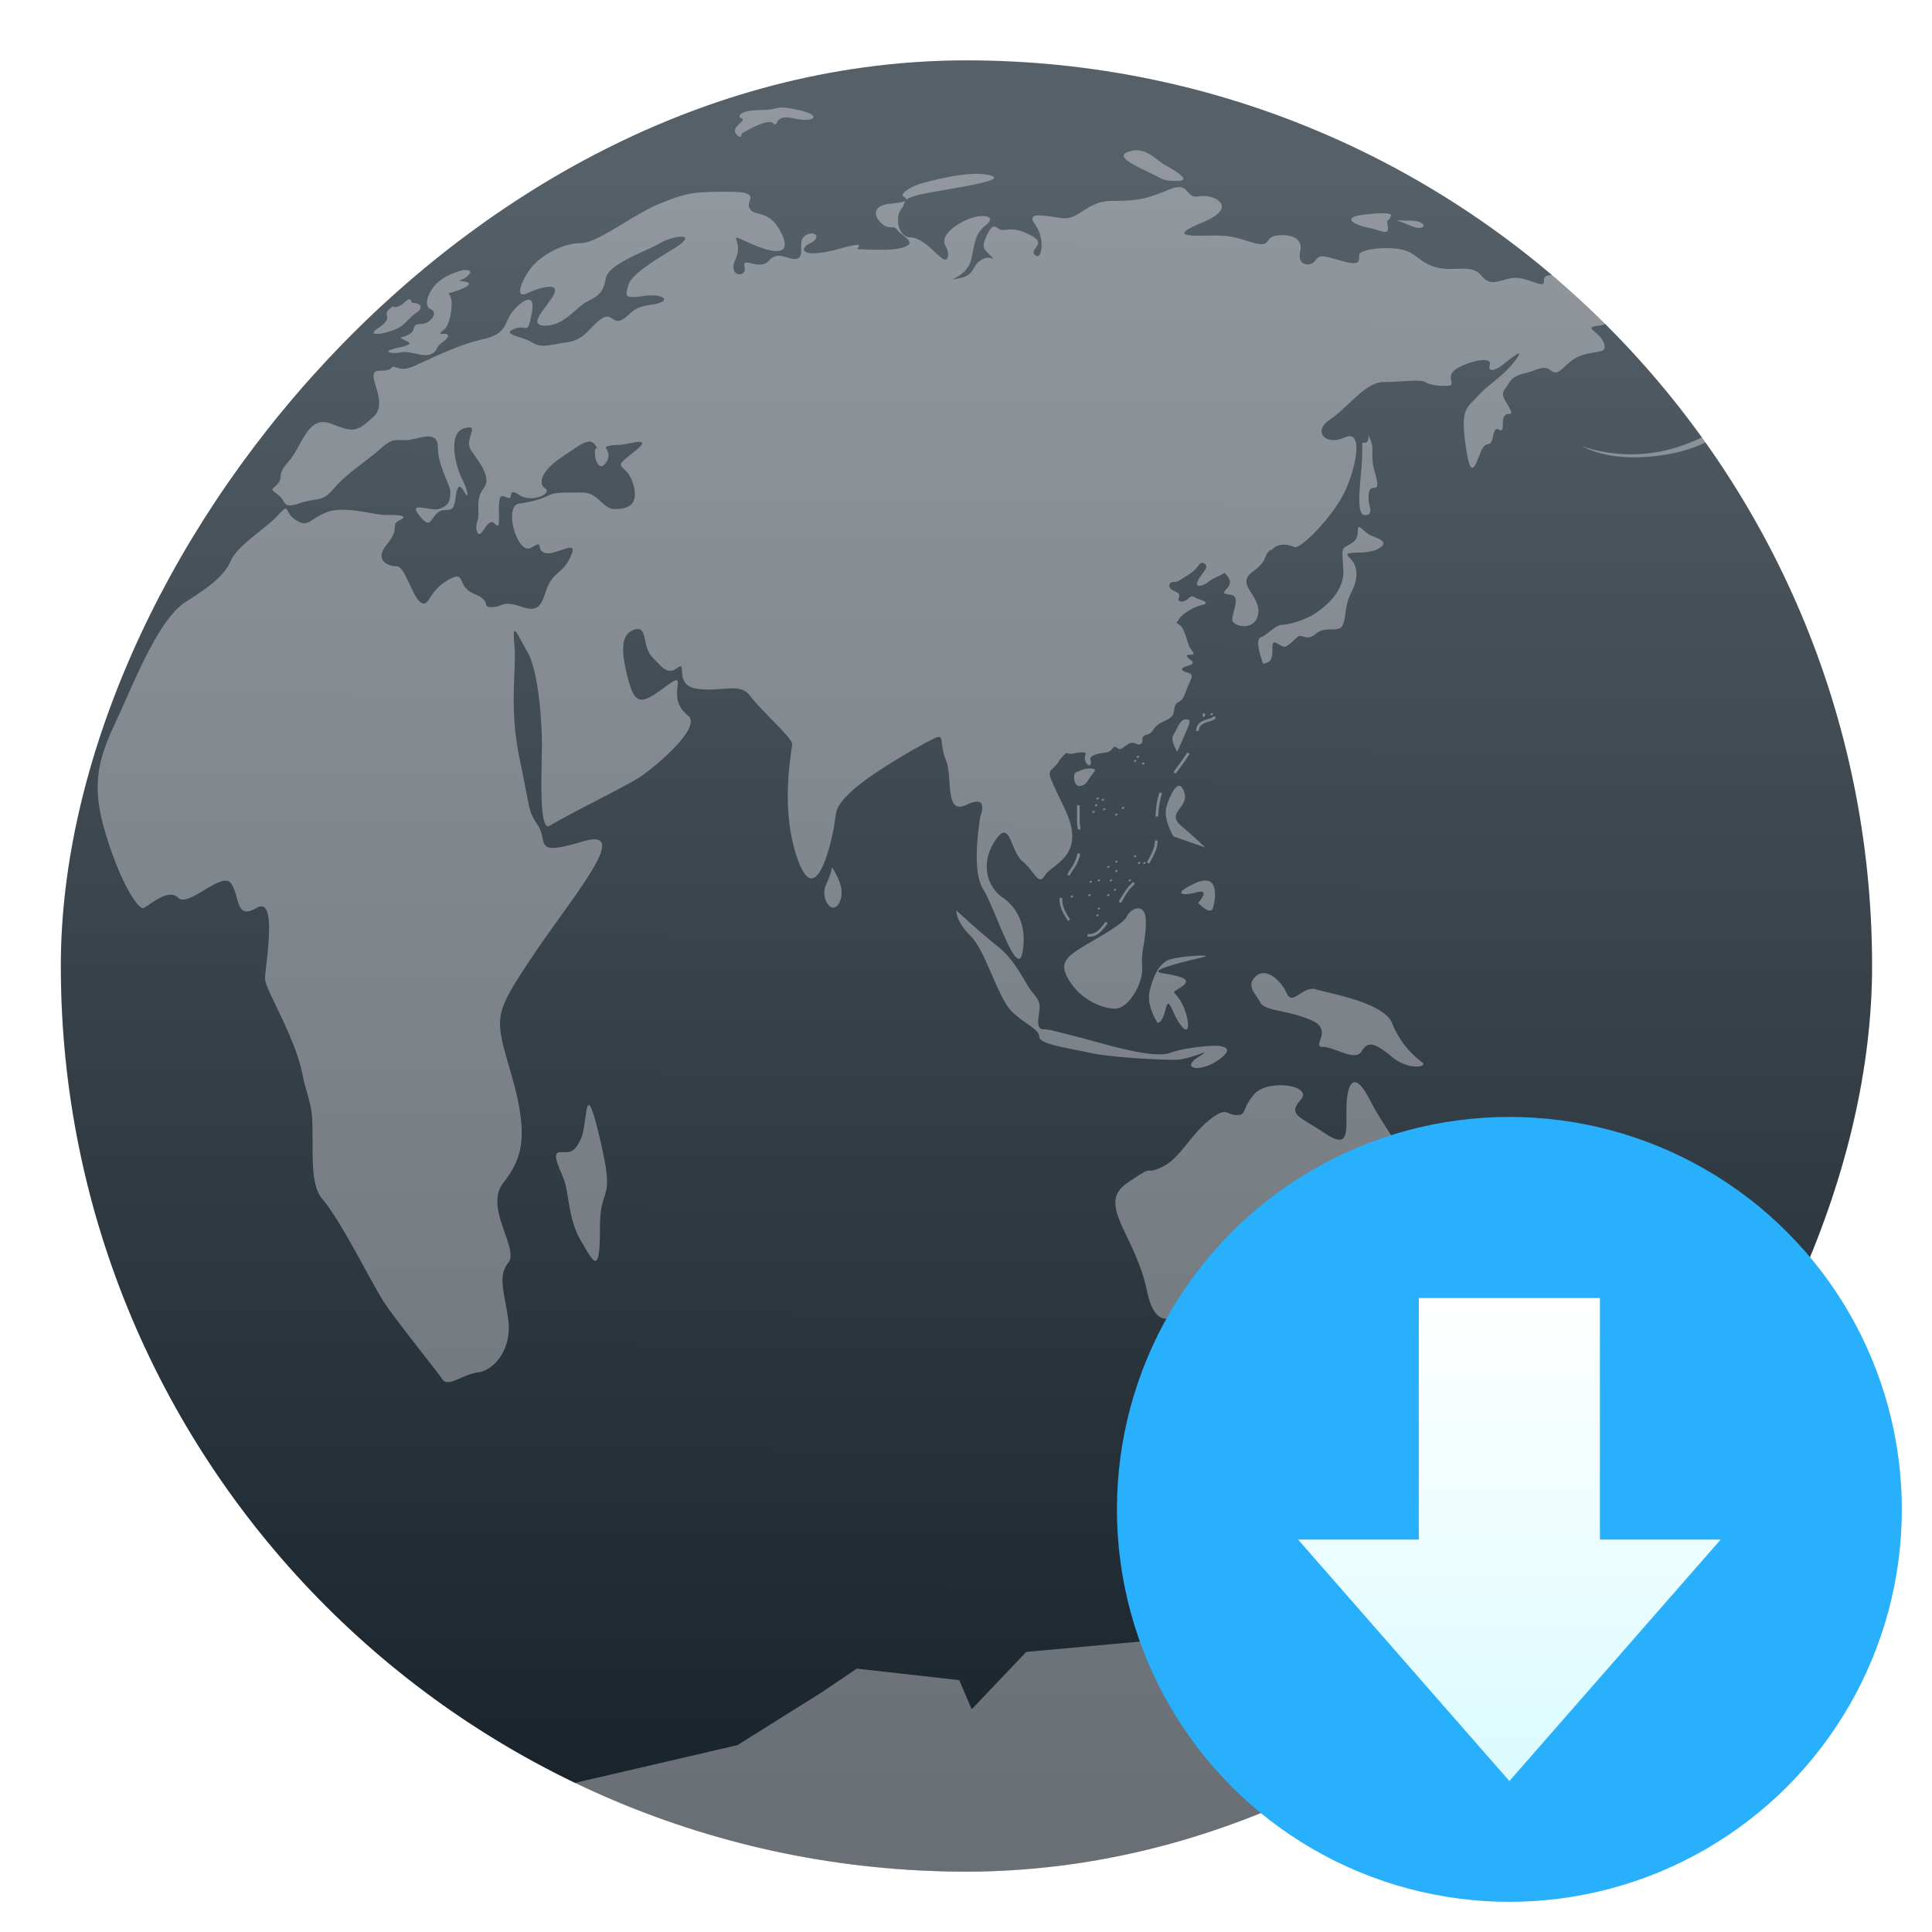 <svg xmlns="http://www.w3.org/2000/svg" width="64" height="64"><defs><linearGradient id="b" x1="408.58" x2="408.43" y1="543.13" y2="506.31" gradientTransform="matrix(1.5 0 0 1.5 -644.87 -753.7)" gradientUnits="userSpaceOnUse"><stop offset="0" stop-color="#18222a"/><stop offset="1" stop-color="#566069"/></linearGradient><linearGradient id="d" x1="50" x2="50" y1="37" y2="63" gradientTransform="matrix(1.5 0 0 1.5 -580.84 -753.7)" gradientUnits="userSpaceOnUse"><stop offset="0" stop-color="#026ddc"/><stop offset="1" stop-color="#28b0fd"/></linearGradient><linearGradient id="f" x1="50" x2="50" y1="43" y2="59" gradientUnits="userSpaceOnUse"><stop offset="0" stop-color="#fff"/><stop offset="1" stop-color="#dafbff"/></linearGradient><filter id="a" width="1.072" height="1.072" x="-.036" y="-.036" color-interpolation-filters="sRGB"><feGaussianBlur stdDeviation=".6"/></filter><filter id="c" width="1.12" height="1.12" x="-.06" y="-.06" color-interpolation-filters="sRGB"><feGaussianBlur stdDeviation=".65"/></filter><filter id="e" width="1.129" height="1.113" x="-.064" y="-.056" color-interpolation-filters="sRGB"><feGaussianBlur stdDeviation=".375"/></filter></defs><rect width="40" height="40" x="-428.57" y="503.8" filter="url(#a)" opacity=".25" rx="20" transform="matrix(-1.5 0 0 1.5 -580.84 -753.7)"/><rect width="60" height="60" x="-62.015" y="2" fill="url(#b)" rx="30" transform="scale(-1 1)"/><path fill="#fff" d="M25.865 3.563c-.183.008-.23.08-.64.08-.659 0-.846.197-.659.277.187.08-.366.278-.183.51.182.231.183 0 .183 0s.84-.528 1.045-.35c.205.178-.009-.32.672-.16.68.16 1-.095.164-.277-.314-.069-.472-.086-.582-.08zm11.781 1.415a.787.787 0 0 0-.186.026c-.52.129-.11.365.522.668.632.302.528.316 1.018.32.493 0-.04-.32-.377-.508-.296-.163-.566-.51-.977-.505zm-5.42.784c-.573.02-1.216.189-1.58.279-.485.12-.84.387-.725.463.116.08.28.173-.427.244-.703.071-.493.507-.248.69.249.182.356 0 .48.183.125.182.636.382.272.547-.36.165-1.349.088-1.55.088-.2 0 .468-.32-.702 0s-1.309-.004-.909-.2c.405-.195.144-.44-.154-.257-.298.182.01.711-.289.773-.298.063-.593-.298-.922.063-.329.36-.902-.173-.808.205.093.378-.587.346-.293-.268.293-.614-.402-.911.47-.515.872.391 1.42.396 1.024-.37-.396-.765-.846-.494-1.024-.765-.182-.271.458-.57-.699-.57-1.16 0-1.374.027-2.281.392-.908.365-2.047 1.313-2.639 1.313-.591 0-1.294.409-1.605.787-.312.378-.61 1.089-.153.87.459-.217 1.146-.386.852.095-.294.48-.85.978-.24.978s1.018-.618 1.379-.8c.355-.179.528-.281.613-.766.084-.49 1.37-.906 1.793-1.164.422-.258 1.384-.388.428.199-.957.587-1.398.898-1.483 1.223-.08.324-.155.42.512.326.667-.094.988.18.285.283-.703.102-.64.286-.975.49-.338.205-.352-.276-.73 0s-.528.677-1.115.762c-.587.084-.837.204-1.166 0-.325-.205-1.024-.26-.588-.442.436-.182.441.268.588-.533.147-.8-.432-.32-.672 0-.24.32-.138.686-.916.864-.779.177-1.464.514-1.95.732-.484.218-.635.317-.933.219-.298-.098 0 .101-.578.101s.375 1.02-.2 1.531c-.573.512-.646.513-1.411.22-.765-.294-.952.755-1.383 1.236-.432.48-.174.519-.365.746-.192.226-.294.152 0 .375.293.222.121.484.726.279.605-.205.724-.005 1.133-.494.41-.49 1.056-.88 1.496-1.276.44-.4.534-.316.881-.316s1.059-.396 1.059.227.414 1.249.414 1.494c0 .244-.037.44-.344.546-.307.112-1.076-.274-.693.215.387.49.354.147.617-.08.267-.227.513.115.584-.427.07-.548.151-.512.302-.254.152.253.143.005-.08-.44-.222-.445-.48-1.526.08-1.678.56-.15-.022.348.213.717.236.37.716.893.422 1.276-.293.382-.106.82-.199 1.064-.093.245-.013.507.094.436.107-.071.285-.52.463-.342.178.178.15.07.15-.477s.108-.436.299-.365c.191.071-.032-.378.373-.098s1.112-.048.863-.212c-.249-.165-.124-.583.512-1.014.636-.436.96-.696 1.133-.438.178.258 0-.027 0 .258 0 .285.143.61.347.362.138-.165.138-.344 0-.536.098-.053.246-.078.446-.078.298 0 1.253-.347.47.258-.783.605-.222.289 0 1.027.223.739-.213.84-.609.84s-.542-.547-1.066-.547c-.525 0-.895-.014-1.1.084-.205.098-.458.206-.996.282-.538.075-.054 1.743.404 1.459.458-.285.112.08.46.177.346.098 1.11-.494.857.08-.254.574-.494.512-.725.926-.231.414-.177 1.032-.885.787-.707-.244-.628 0-1.015 0-.387 0 .05-.173-.582-.435-.632-.263-.236-.825-.881-.455-.645.369-.605.9-.881.744-.276-.156-.538-1.205-.8-1.205-.263 0-.792-.17-.329-.735s.08-.624.422-.793c.347-.173-.12-.174-.498-.174s-1.366-.327-1.953-.078c-.592.254-.573.501-.987.252-.413-.253-.187-.618-.588-.174-.4.445-1.334.988-1.574 1.522s-.743.878-1.504 1.367c-.76.49-1.455 2.055-2.033 3.367-.578 1.313-1.191 2.21-.68 4.047.512 1.837 1.156 2.781 1.325 2.719.169-.062.819-.68 1.148-.342.33.343 1.437-.878 1.744-.486.307.391.137 1.256.858.824.72-.431.277 1.96.277 2.334 0 .374 1 1.914 1.25 3.227.089.467.292.907.314 1.459.045 1.005-.092 2.121.33 2.615.654.77 1.672 2.869 2.073 3.465.4.596 1.704 2.216 1.904 2.51.196.293.628-.143 1.184-.223.556-.076 1.121-.792 1.006-1.717-.116-.925-.374-1.45 0-1.918.373-.467-.816-1.815-.166-2.646.649-.832.837-1.57.277-3.545-.56-1.97-.647-1.95.67-3.93 1.317-1.975 3.377-4.341 1.691-3.834-1.69.507-1.135.028-1.486-.52-.351-.547-.232-.404-.606-2.18-.373-1.77-.101-2.99-.181-3.825-.08-.832.084-.352.435.253.352.605.477 2.217.477 3.04s-.116 2.962.262 2.712c.378-.249 2.527-1.317 2.963-1.597.435-.28 2.113-1.65 1.615-2.051-.498-.4-.338-.845-.338-1.094 0-.253-.41.182-.846.436-.436.258-.614.155-.797-.543-.182-.699-.324-1.446.174-1.637.498-.191.268.534.62.898.35.36.507.605.845.356.338-.25-.156.575.644.695.801.12 1.41-.223 1.752.23.339.459 1.397 1.403 1.397 1.595 0 .19-.413 2.05.152 3.74.565 1.69 1.032-.046 1.192-.78.16-.734-.013-.795.636-1.4.65-.605 2.299-1.535 2.704-1.73.404-.196.166.12.406.703.24.582-.053 1.832.672 1.49.485-.227.64-.094.466.4-.182 1.21-.147 2.005.102 2.4.378.588 1.125 3.018 1.299 2.089.169-.93-.217-1.522-.662-1.825-.45-.298-.774-1.058-.258-1.86.516-.804.506.316.92.663.414.347.525.837.748.463.222-.374 1.401-.636.654-2.197-.747-1.566-.53-1.041-.18-1.602a1.27 1.27 0 0 1 .237-.258c.07.045.143.045.277.014.174-.04.405-.046.356.039-.05.08-.032.262.07.338.102.08.12-.054.09-.16-.031-.107.143-.186.365-.217.218-.031.275-.04.36-.15.084-.112.111-.05.204 0 .094.048.147-.05.338-.16.192-.112.285.084.405 0 .12-.085-.049-.237.187-.303.236-.067.182-.189.387-.34.138-.103.35-.142.47-.293.054-.071.05-.24.087-.324.044-.116.155-.13.222-.205.085-.094.125-.246.192-.415.12-.302.244-.413 0-.48-.245-.067-.24-.152 0-.223.24-.07.194-.127.074-.22-.12-.094-.143-.147 0-.147.142 0 .17-.015.04-.18-.128-.164-.183-.653-.357-.79-.173-.138-.137-.05-.052-.196.084-.147.423-.4.761-.48.338-.08-.036-.175-.152-.22-.116-.044-.152-.137-.285 0-.134.139-.373.134-.324 0 .044-.137.044-.163-.174-.26-.218-.103-.143-.286 0-.286s.115 0 .498-.24c.382-.24.333-.436.498-.387.227.13-.016.268-.172.557-.156.293.15.212.328.07.178-.142.353-.183.49-.271l.05-.028c.19.174.233.335.107.48-.227.259-.112.178.15.258.263.08 0 .576 0 .807s.77.412.86-.197c.084-.61-.759-.96-.194-1.38.547-.404.332-.496.588-.72.02.007.05-.011.107-.06.018-.015.03-.03.045-.045.25-.133.48-.072.655 0 .204.084 1.28-1.024 1.662-1.824.378-.806.645-2.096 0-1.807-.645.29-1.067-.21-.489-.592s1.18-1.244 1.776-1.244c.596 0 1.208-.102 1.377 0 .169.102.49.14.775.123.285-.022-.17-.337.328-.6.499-.262 1.117-.355 1.041-.097-.075.258.174.204.432 0 .258-.205.797-.642.396-.121-.395.52-.87.762-1.222 1.158-.352.396-.58.382-.41 1.605.169 1.224.301.743.502.258.2-.485.315-.044.418-.56.102-.516.316.147.316-.39 0-.54.388-.158.25-.456-.138-.298-.351-.47-.178-.693.178-.223.164-.4.645-.516.48-.116.614-.294.894-.08.28.213.449-.313.969-.504s.925-.038.756-.443c-.17-.405-.733-.486-.123-.557a.421.421 0 0 0 .197-.068 30.052 30.052 0 0 0-1.75-1.602c-.248.007-.299.036-.299.219 0 .267-.622-.223-1.111-.111-.49.11-.669.258-.984-.116-.32-.373-.925-.08-1.512-.261-.587-.183-.609-.49-1.16-.588-.552-.098-1.354.013-1.354.195s.063.379-.596.187c-.653-.186-.708-.204-.859 0-.151.205-.614.179-.498-.306.111-.485-.373-.578-.773-.53-.4.05-.191.387-.707.258s-.655-.257-1.34-.257-1.664.08-.414-.436.365-.952-.12-.863c-.484.089-.267-.526-1.005-.219-.743.307-1.028.37-1.873.37-.846 0-1.084.64-1.649.57-.565-.067-1.232-.241-.898.212.333.454.231 1.21 0 1.014-.231-.196.42-.36-.131-.648-.547-.29-.738-.182-.947-.182-.21 0-.277-.352-.526.182-.235.5-.013.461.227.783a.348.348 0 0 0-.338-.01c-.436.205-.216.533-.813.645-.596.11.277 0 .415-.645.137-.645.127-.832.505-1.139.379-.307-.24-.404-.836-.07s-.63.636-.515.8c.111.165.111.534-.098.409-.204-.125-.663-.711-1.072-.711-.41 0-.525-.668-.307-.94.218-.27-.117-.359 1.07-.568 1.188-.209 2.488-.414 1.838-.556a2.202 2.202 0 0 0-.537-.04zM45.75 7.066a6.734 6.734 0 0 0-.504.038c-.867.088-.396.343.084.44.48.094.714.307.63-.12-.022-.109.015-.154.089-.162-.02-.014-.023-.03-.002-.055.07-.08.072-.15-.297-.14zm.506.23c.252.077.592.253.748.253.276 0 .173-.236-.271-.24a10.094 10.094 0 0 1-.477-.012zm-30.863 1.65c-.08 0-.53.106-.863.386-.334.28-.529.819-.262.912.258.098 0 .49-.33.49-.334 0-.132.182-.363.328-.236.147-.415.082-.215.184.204.102.397.15-.2.28-.596.128-.16.208.133.146.294-.062.721.174.975.062.254-.11.13-.212.383-.39.253-.183.23-.285.066-.285s-.182 0 0-.147c.183-.151.284-.748.23-1.002-.053-.253-.199-.154.108-.252s.69-.272.338-.33c-.351-.058-.097 0 .103-.191.2-.192-.023-.192-.103-.192zm-1.832.97c-.102 0-.204.2-.418.248-.214.053 0-.125-.25.084-.25.21.193.25-.363.62-.556.368.555.151.836-.12.28-.271.27-.276.466-.418.196-.142.076-.289-.093-.289-.17 0-.076-.125-.178-.125zm31.775 4.502c.004.169-.04.248-.125.248-.13 0-.063-.059-.094.582-.03.64-.23 1.816.094 1.816.325 0 .125-.276.125-.552s.049-.352.191-.352c.143 0 .116-.164 0-.578-.115-.414-.04-.675-.076-.84a1.762 1.762 0 0 0-.115-.324zm11.057.064a6.29 6.29 0 0 1-.711.291 5.057 5.057 0 0 1-3.3 0c.747.379 1.693.471 2.841.28.532-.09.945-.237 1.29-.403l-.12-.168zm-11.381 2.98c-.022.01-.033.047-.033.128 0 .325-.169.38-.356.492-.187.111-.167.109-.123.79.045.68-.552 1.2-.926 1.444-.373.245-.913.383-1.113.383-.2 0-.489.341-.693.412-.138.045-.115.339.072.877.125-.026.199-.061.234-.101.08-.116.077-.335.077-.473 0-.334.315.089.453 0s.205-.156.361-.303c.156-.146.298.148.61-.105.31-.254.556-.094.8-.192.24-.097.125-.69.383-1.183.258-.494.227-.895-.062-1.166-.29-.267.505-.059.923-.268.419-.209.122-.332-.168-.443-.216-.083-.374-.317-.44-.291zm-5.13 6.163c-.063 0-.045.152 0 .125.044-.027.061-.125 0-.125zm.257 0c-.054 0-.05.094 0 .063.053-.027.058-.063 0-.063zm.086.094a.428.428 0 0 1-.174.09.544.544 0 0 0-.045.013c-.262.08-.364.164-.387.39l.088.01c.022-.182.095-.245.326-.316a.193.193 0 0 1 .04-.013.495.495 0 0 0 .209-.104l-.057-.07zm-.944.111c-.106 0-.2.098-.285.285-.035.071-.083.156-.136.254-.054.098-.01.275.136.533.076-.164.174-.378.285-.64.17-.392.16-.427 0-.432zm.053 1.094c-.124.191-.28.41-.463.65l.073.053c.186-.24.342-.459.466-.654l-.076-.05zm-1.64.115c-.054 0-.05.094 0 .063.053-.027.057-.063 0-.063zm-.09.135c-.054 0-.05.094 0 .062.053-.026.058-.062 0-.062zm.267.088c-.053 0-.049.093 0 .062.054-.026.058-.062 0-.062zm-1.765.195c-.25 0-.38.108-.41.108-.032 0-.165.036-.098.312s.334.123.383.06c.049-.062.125-.19.205-.292.08-.103.169-.188-.08-.188zm2.97.578c-.162-.032-.344.39-.431.674-.076.254 0 .587.226.996l1.055.37a14.976 14.976 0 0 0-.783-.704c-.552-.467.266-.597.084-1.13-.046-.134-.096-.195-.15-.206zm-.662.211c-.08.214-.12.476-.138.8l.09.005c.017-.316.057-.569.132-.774l-.084-.03zm-2.054.174c-.054 0-.05.092 0 .06.053-.026.057-.06 0-.06zm.177.043c-.053 0-.049.094 0 .062.054-.026.058-.062 0-.062zm-.222.178c-.054 0-.05.093 0 .062.053-.026.057-.062 0-.062zm-.637.037v.568c0 .018.003.045.008.094 0 .009.006.018.006.031 0 .018.004.026.004.035.004.027.005.054.01.076l.087-.01a.491.491 0 0 0-.008-.08c0-.008-.005-.017-.005-.035-.005-.013-.004-.018-.004-.027v-.004c-.005-.04-.01-.066-.01-.08v-.568h-.088zm1.525.053c-.053 0-.049.093 0 .062.054-.027.058-.062 0-.062zm-.623.044c-.053 0-.049.094 0 .063.054-.027.058-.063 0-.063zm-.355.088c-.054 0-.05.094 0 .063.053-.027.058-.063 0-.063zm.756.09c-.054 0-.05.094 0 .063.053-.027.058-.063 0-.063zm1.277.889c-.005.062-.01.106-.01.146-.026.134-.12.343-.258.578l.077.045c.142-.244.24-.458.267-.609.005-.04.01-.094.014-.156l-.09-.004zm-2.563.424a1.314 1.314 0 0 1-.173.435 2.942 2.942 0 0 0-.168.268l.074.043c.049-.09.104-.173.166-.262.093-.133.156-.289.191-.467l-.09-.017zm1.909.066c-.054 0-.05.094 0 .063.053-.027.058-.063 0-.063zm-.623.178c-.054 0-.05.094 0 .062.053-.026.057-.062 0-.062zm.756.045c-.054 0-.05.093 0 .062.053-.026.057-.062 0-.062zm.177 0c-.053 0-.049.093 0 .062.054-.026.058-.062 0-.062zm-1.199.133c-.053 0-.049.093 0 .062.053-.027.058-.062 0-.062zm-9.16.035c0 .11-.066.311-.195.592-.196.427.194 1.04.439.595.16-.298.08-.694-.244-1.187zm9.426.1c-.054 0-.05.091 0 .06.053-.027.057-.06 0-.06zm-.578.31c-.054 0-.05.094 0 .062.053-.026.057-.062 0-.062zm.4 0c-.053 0-.049.094 0 .062.053-.026.058-.062 0-.062zm.623 0c-.053 0-.049.094 0 .062.053-.026.058-.062 0-.062zm2.545.037a.704.704 0 0 0-.356.078c-.796.356-.476.446 0 .317.316-.085.342.03.075.345.275.276.44.33.494.156.065-.206.175-.852-.213-.896zm-3.836.008c-.053 0-.049.093 0 .062.053-.026.058-.062 0-.062zm1.394.035a.708.708 0 0 1-.093.102c-.125.133-.201.25-.38.552l.077.045c.169-.293.243-.41.363-.535.031-.031.069-.065.1-.105l-.067-.059zm-.591.232c-.054 0-.05.092 0 .06.053-.026.057-.06 0-.06zm-.846.176c-.053 0-.049.094 0 .063.053-.027.058-.063 0-.063zm.623 0c-.053 0-.049.094 0 .063.053-.027.058-.063 0-.063zm-1.201.045c-.054 0-.05.094 0 .063.053-.027.058-.063 0-.063zm-.414.076a.95.95 0 0 0 .076.41c.053.112.123.236.203.356l.072-.049a2.096 2.096 0 0 1-.195-.344.84.84 0 0 1-.066-.369l-.09-.004zm1.302.324c-.053 0-.048.094 0 .063.054-.027.058-.063 0-.063zm1.295.024c-.14.002-.298.123-.369.27-.142.293-1.192.815-1.65 1.126-.458.307-.578.537-.2 1.084.374.552 1.023.842 1.467.842.445 0 .935-.85.891-1.388-.044-.539.123-.832.123-1.49 0-.33-.122-.446-.262-.444zm-6.013.074c0 .25.163.534.488.863.49.499.894 2.074 1.375 2.51.48.436.877.56.877.805s.924.369 1.672.533c.747.16 2.292.233 2.83.233.538 0 1.351-.469.76-.086-.592.382.067.526.685.086.619-.44 0-.45 0-.463 0-.014-1.005.012-1.601.23-.596.218-2.233-.315-3.096-.533-.863-.218-.925-.244-1.094-.244-.169 0-.232-.111-.156-.56.075-.45-.156-.527-.352-.843-.195-.315-.511-.946-1.01-1.337-.333-.263-.791-.66-1.378-1.194zm4.675.125c-.053 0-.048.094 0 .063.054-.027.058-.063 0-.063zm.266.244c-.053.067-.107.14-.16.201-.138.165-.28.226-.432.2l-.013.09c.182.03.356-.046.511-.233.058-.067.111-.136.164-.203l-.07-.055zm3.23 1.123c-.275-.006-1.048.056-1.238.19-.253.178-.399.468-.523.94-.085.31-.002.679.252 1.097.098 0 .191-.156.271-.467.12-.471.189.161.518.57.329.41.253-.334 0-.779-.254-.445-.378-.262 0-.516.378-.253-.001-.35-.633-.453-.632-.098 1.193-.481 1.424-.552.058-.018.021-.027-.07-.03zm2.028.58a.368.368 0 0 0-.28.104c-.346.316-.001.574.141.863.143.29.882.249 1.674.582.792.334 0 .895.4.895.396 0 1.082.507 1.291.142.21-.36.454-.263 1.01.196.556.458 1.209.32.987.17a2.995 2.995 0 0 1-.987-1.288c-.276-.694-2.07-.987-2.52-1.125-.449-.137-.781.562-.968.14-.14-.318-.454-.66-.748-.679zm3.006 3.614c-.201-.016-.287.41-.287.92 0 .814.066 1.296-.735.757-.8-.538-1.223-.591-.783-1.09.44-.498-1.099-.703-1.539-.187-.44.516-.23.69-.582.69-.351 0-.311-.329-.947.2-.636.53-.935 1.254-1.553 1.534-.618.28-.117-.177-1.13.521-1.024.703.272 1.695.663 3.573.392 1.877 1.454.329 2.024.16.569-.17.943-1.028 2.53-.365 1.589.662 1.157.657 1.46.968.302.312 1.37 1.104 1.935.989.565-.12 1.054-.215 1.223-.825.169-.609 1.281-1.827.734-3.085-.547-1.26-1.967-3.082-2.523-4.172-.209-.41-.37-.579-.49-.588zm-25.385.756c-.11.006-.113.803-.26 1.117-.231.502-.386.445-.684.445s-.062.443.116.893c.178.449.137 1.313.568 2.043.431.73.629 1.168.629-.393s.53-.746 0-2.988c-.199-.841-.303-1.121-.37-1.117zm33.582 6.757c-.058.01-.029.14.092.387.275.356.334.672.173.943-.24.41-.107.28.067.44.173.156.075.233 0 .326-.076.093-.07.454.285 0 .356-.454.191-.562.383-.562.191 0 .426-.552.185-.467-.235.084-.498.081-.498-.092 0-.174-.007-.437-.074-.219-.067.218-.09.08-.187-.142-.098-.223-.094-.445-.338-.582-.04-.024-.069-.035-.088-.032zm-.178 1.985c-.037-.012-.113.028-.27.203-.413.471.176.054-.412.472-.587.419-1.272.966-.93 1.135.343.17.65.169.93-.254.274-.412.564-.512.66-.517-.043-.013-.104-.082.079-.367.289-.445.066-.672 0-.56-.042.071.004-.093-.057-.112zm-6.932.004c-.436 0-.32.115 0 .56.32.445.24.396.48.112.241-.285-.044-.672-.48-.672zm-3.398 8.59-8.582.779-1.807 1.902-.412-.965-3.394-.383-1.174.793-2.781 1.743-5.406 1.255A30 30 0 0 0 32.015 62c6.98 0 13.383-2.367 18.469-6.336l-.528-.389-3.562-.556-3.817-.778z" opacity=".35"/><circle cx="50" cy="50" r="13" filter="url(#c)" opacity=".25" style="paint-order:stroke markers fill"/><circle cx="50" cy="50" r="13" fill="url(#d)" style="paint-order:stroke markers fill"/><path d="M47 43v8h-4l7 8 7-8h-4v-8z" filter="url(#e)" opacity=".15"/><path fill="url(#f)" d="M47 43v8h-4l7 8 7-8h-4v-8z"/></svg>